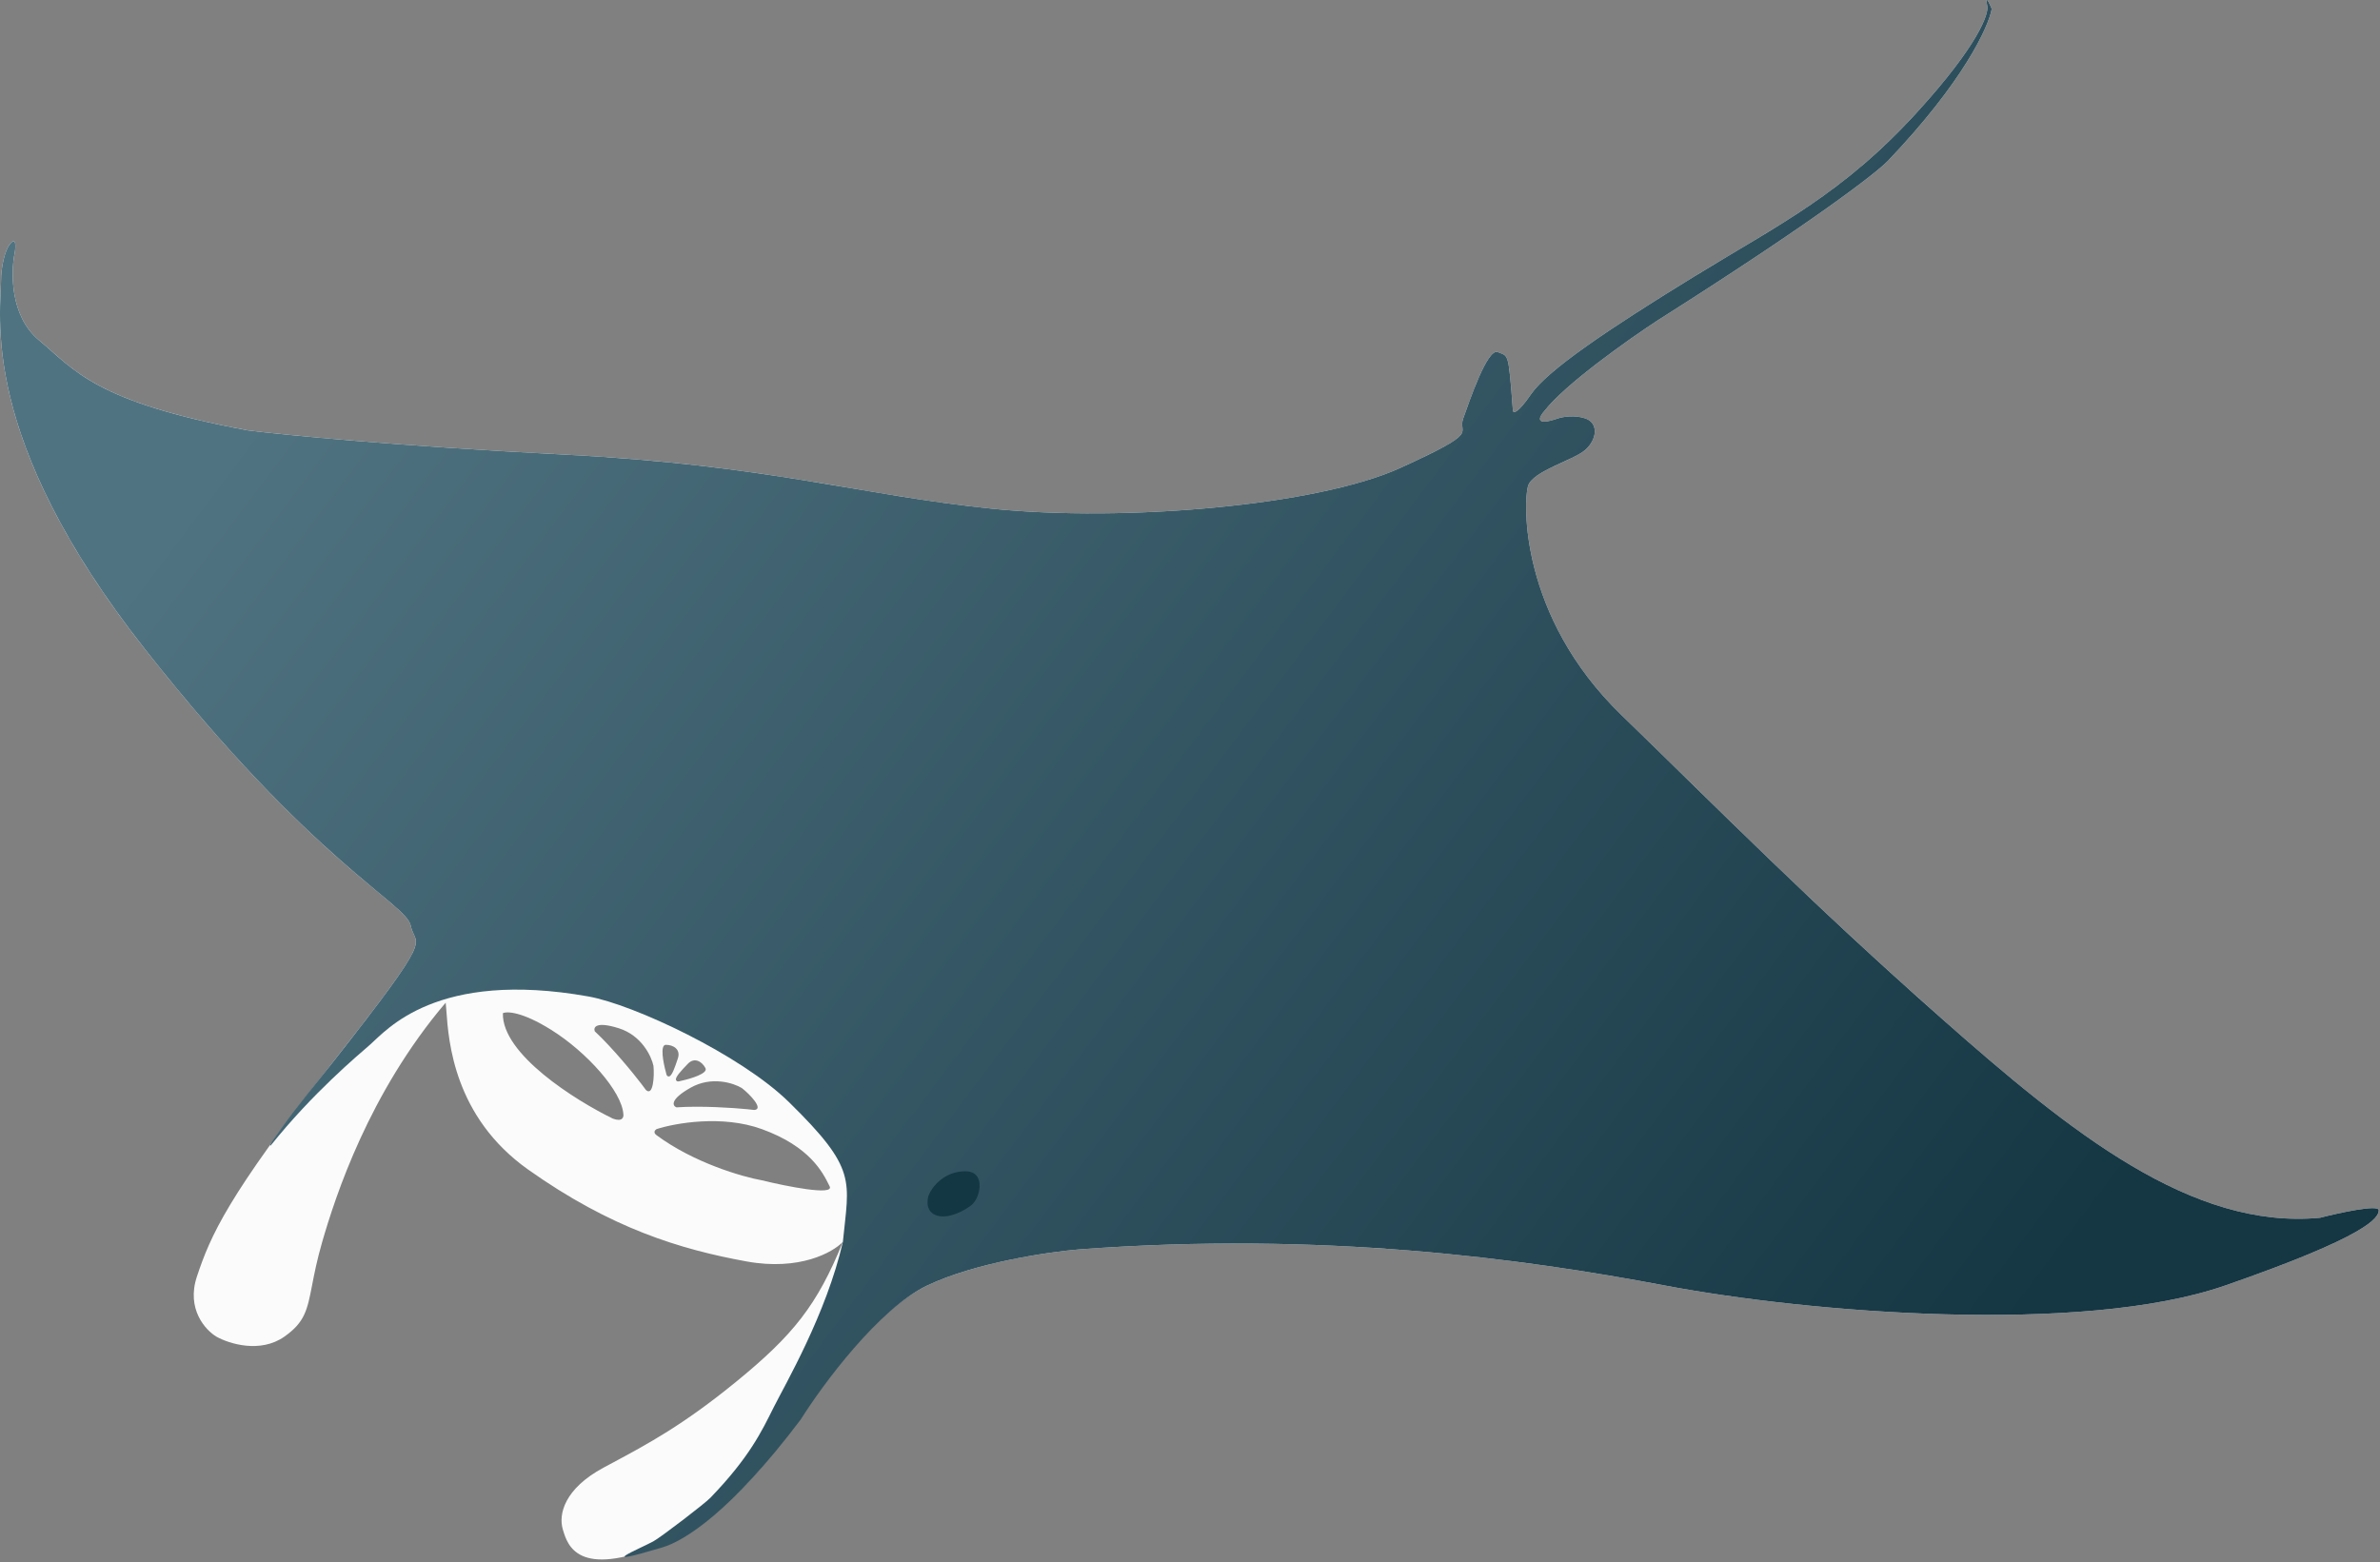 <svg width="454" height="298" viewBox="0 0 454 298" fill="none" xmlns="http://www.w3.org/2000/svg">
<rect x="0" y="0" width="454" height="298" fill="#808080" stroke="none"/>
<path fill-rule="evenodd" clip-rule="evenodd" d="M2.812 48.221C2.046 51.859 1.892 60.284 7.407 64.88C8.216 65.554 8.981 66.232 9.749 66.912C15.528 72.032 21.471 77.296 47.331 82.113C54.225 82.975 75.882 85.101 107.361 86.709C131.889 87.962 147.824 90.666 162.47 93.152C171.32 94.653 179.7 96.075 189.22 97.049C214.496 99.634 251.261 96.475 267.058 89.294C279.208 83.771 279.125 83.006 278.962 81.509C278.912 81.06 278.856 80.545 279.121 79.816C279.227 79.524 279.353 79.172 279.495 78.773C280.893 74.845 283.902 66.395 285.728 67.178C285.915 67.258 286.085 67.321 286.24 67.378C287.746 67.935 287.819 67.962 288.6 78.379C288.696 78.858 289.519 78.897 292.047 75.22C295.206 70.624 306.695 62.869 323.067 52.816C325.799 51.139 328.411 49.581 330.934 48.077C343.529 40.566 353.899 34.383 365.863 21.222C377.352 8.584 379.458 2.552 379.076 1.116C378.884 0.159 378.788 -1.067 379.937 1.691C379.363 5.042 374.595 15.535 360.119 30.701C358.012 32.903 346.275 42.075 316.173 61.146C310.62 64.784 298.538 73.324 294.632 78.379C293.578 79.528 292.621 81.424 297.217 79.816C298.078 79.528 300.319 79.126 302.387 79.816C304.972 80.677 304.684 83.837 302.387 85.847C301.506 86.618 299.822 87.389 298.033 88.209C295.155 89.527 292.003 90.97 291.472 92.741C290.61 95.613 289.749 117.442 309.28 136.399C313.397 140.395 317.373 144.288 321.319 148.152C336.096 162.621 350.45 176.676 370.172 194.131C395.16 216.247 418.138 234.63 442.552 232.332C446.286 231.374 453.754 229.747 453.754 230.896C453.754 232.332 451.743 235.779 424.457 245.257C397.171 254.735 344.896 250.427 317.61 245.257C290.323 240.087 252.122 234.917 205.879 238.364C200.039 238.842 186.061 240.891 176.87 245.257C167.678 249.623 156.154 263.863 151.942 270.565C148.591 276.501 138.959 289.407 126.091 294.692C110.185 301.225 108.264 294.805 107.39 291.884L107.361 291.787C106.5 288.915 107.649 284.032 115.116 280.011C115.674 279.711 116.229 279.414 116.783 279.117C123.637 275.445 130.293 271.878 140.392 263.639C151.307 254.735 155.902 248.991 160.785 236.927C158.87 238.938 152.513 242.5 142.403 240.661C129.765 238.364 116.553 234.342 100.755 223.141C86.591 213.097 85.56 198.615 85.153 192.899C85.106 192.24 85.068 191.697 85.018 191.291C70.37 208.525 63.994 228.196 61.466 236.927C60.473 240.358 59.956 243.022 59.536 245.188C58.62 249.913 58.164 252.265 54.225 255.023C49.629 258.24 43.693 256.363 41.3 255.023C39.194 253.778 35.498 249.738 37.566 243.534C40.151 235.779 43.31 228.311 63.416 202.748C80.327 181.247 79.966 180.472 78.912 178.205C78.713 177.777 78.489 177.295 78.352 176.61C78.062 175.163 75.893 173.359 71.92 170.056C64.066 163.525 49.163 151.133 27.8 124.048C-1.386 87.045 -0.309 64.463 0.141 55.016C0.187 54.05 0.227 53.222 0.227 52.529C0.323 51.093 0.802 47.877 1.951 46.498C3.099 45.119 3.003 47.072 2.812 48.221ZM95.931 193.304C95.701 201.117 109.813 209.963 116.898 213.41C118.736 214.099 119.005 213.123 118.909 212.549C118.622 208.24 112.015 200.772 105.122 196.464C99.607 193.017 96.697 192.921 95.931 193.304ZM122.357 206.805C120.826 204.794 116.9 199.969 113.453 196.752C113.166 195.986 113.683 194.799 118.049 196.178C122.415 197.556 124.272 201.539 124.655 203.358C124.847 205.329 124.598 209.236 123.219 207.954L122.357 206.805ZM127.011 199.336C125.862 199.336 126.532 202.783 127.011 204.506C127.032 204.581 127.049 204.657 127.065 204.731C127.141 205.068 127.209 205.368 127.586 205.368C128.16 205.368 128.734 203.645 129.309 201.922L129.309 201.921C129.883 200.198 128.447 199.336 127.011 199.336ZM134.572 203.783C135.106 204.8 131.743 205.81 129.995 206.188C129.919 206.204 129.844 206.225 129.771 206.244C129.437 206.334 129.14 206.414 128.965 206.08C128.698 205.572 129.956 204.262 131.214 202.952L131.214 202.951C132.473 201.641 133.904 202.512 134.572 203.783ZM129.029 211.266C133.733 210.94 139.939 211.361 142.454 211.612L143.882 211.765C145.76 211.632 143.072 208.784 141.501 207.58C139.909 206.62 135.73 205.262 131.744 207.514C127.758 209.766 128.273 210.954 129.029 211.266ZM125.23 215.42C128.772 214.271 137.753 212.662 145.336 215.42C154.5 218.752 156.952 223.695 158.142 226.096C158.183 226.179 158.223 226.258 158.261 226.334C159.18 228.172 150.027 226.334 145.336 225.185C141.602 224.515 132.353 221.853 125.23 216.569C124.943 216.377 124.541 215.879 125.23 215.42Z" fill="#FBFBFB"/>
<path d="M7.407 64.88C1.892 60.284 2.046 51.859 2.812 48.221C3.003 47.072 3.099 45.119 1.951 46.498C0.802 47.877 0.323 51.093 0.227 52.529C0.227 59.997 -4.369 83.263 27.8 124.048C59.969 164.834 77.49 172.302 78.352 176.61C79.213 180.919 83.522 177.185 63.416 202.748C61.023 205.716 55.834 212.226 54.225 214.524C52.617 216.822 51.162 218.641 51.64 218.545C59.683 208.492 68.299 201.312 70.597 199.301C73.692 196.593 83.235 184.94 112.245 190.11C120.861 191.646 141.263 201.233 150.445 210.216C163.658 223.141 161.934 225.151 160.785 236.927C157.626 250.714 149.727 264.214 147.573 268.522C145.275 273.118 142.978 278.001 135.51 285.756C134.437 286.87 126.032 293.312 124.596 294.085C121.955 295.507 112.819 299.255 126.319 295.234C130.671 293.937 139.531 288.341 152.743 270.82C156.955 264.118 167.678 249.623 176.87 245.257C186.061 240.891 200.039 238.842 205.879 238.364C252.122 234.917 290.323 240.087 317.61 245.257C344.896 250.427 397.171 254.735 424.457 245.257C451.743 235.779 453.754 232.332 453.754 230.896C453.754 229.747 446.286 231.374 442.552 232.332C418.138 234.63 395.16 216.247 370.172 194.131C345.183 172.015 328.811 155.356 309.28 136.399C289.749 117.442 290.61 95.613 291.472 92.741C292.334 89.869 300.089 87.858 302.387 85.847C304.684 83.837 304.972 80.677 302.387 79.816C300.319 79.126 298.078 79.528 297.217 79.816C292.621 81.424 293.578 79.528 294.632 78.379C298.538 73.324 310.62 64.784 316.173 61.146C346.275 42.075 358.012 32.903 360.119 30.701C374.595 15.535 379.363 5.042 379.937 1.691C378.788 -1.067 378.884 0.159 379.076 1.116C379.458 2.552 377.352 8.584 365.863 21.222C351.502 37.019 339.439 42.764 323.067 52.816C306.695 62.869 295.206 70.624 292.047 75.22C289.519 78.897 288.696 78.858 288.6 78.379C287.738 66.891 287.738 68.039 285.728 67.178C283.717 66.316 280.27 76.656 279.121 79.816C277.973 82.975 282.855 82.113 267.058 89.294C251.261 96.475 214.496 99.634 189.22 97.049C163.945 94.464 146.711 88.72 107.361 86.709C75.882 85.1 54.225 82.975 47.331 82.113C18.035 76.656 14.3 70.624 7.407 64.88Z" fill="url(#paint0_linear_132_2515)"/>
<path d="M184.16 223.461C180.064 223.461 177.799 226.461 177.179 227.962C176.791 229.021 176.573 231.297 178.808 231.933C181.042 232.568 183.928 230.962 185.091 230.079C186.984 228.918 188.257 223.461 184.16 223.461Z" fill="#143744"/>
<defs>
<linearGradient id="paint0_linear_132_2515" x1="95.98" y1="15.997" x2="394.434" y2="240.865" gradientUnits="userSpaceOnUse">
<stop stop-color="#507381"/>
<stop offset="1" stop-color="#153643"/>
</linearGradient>
</defs>
</svg>
